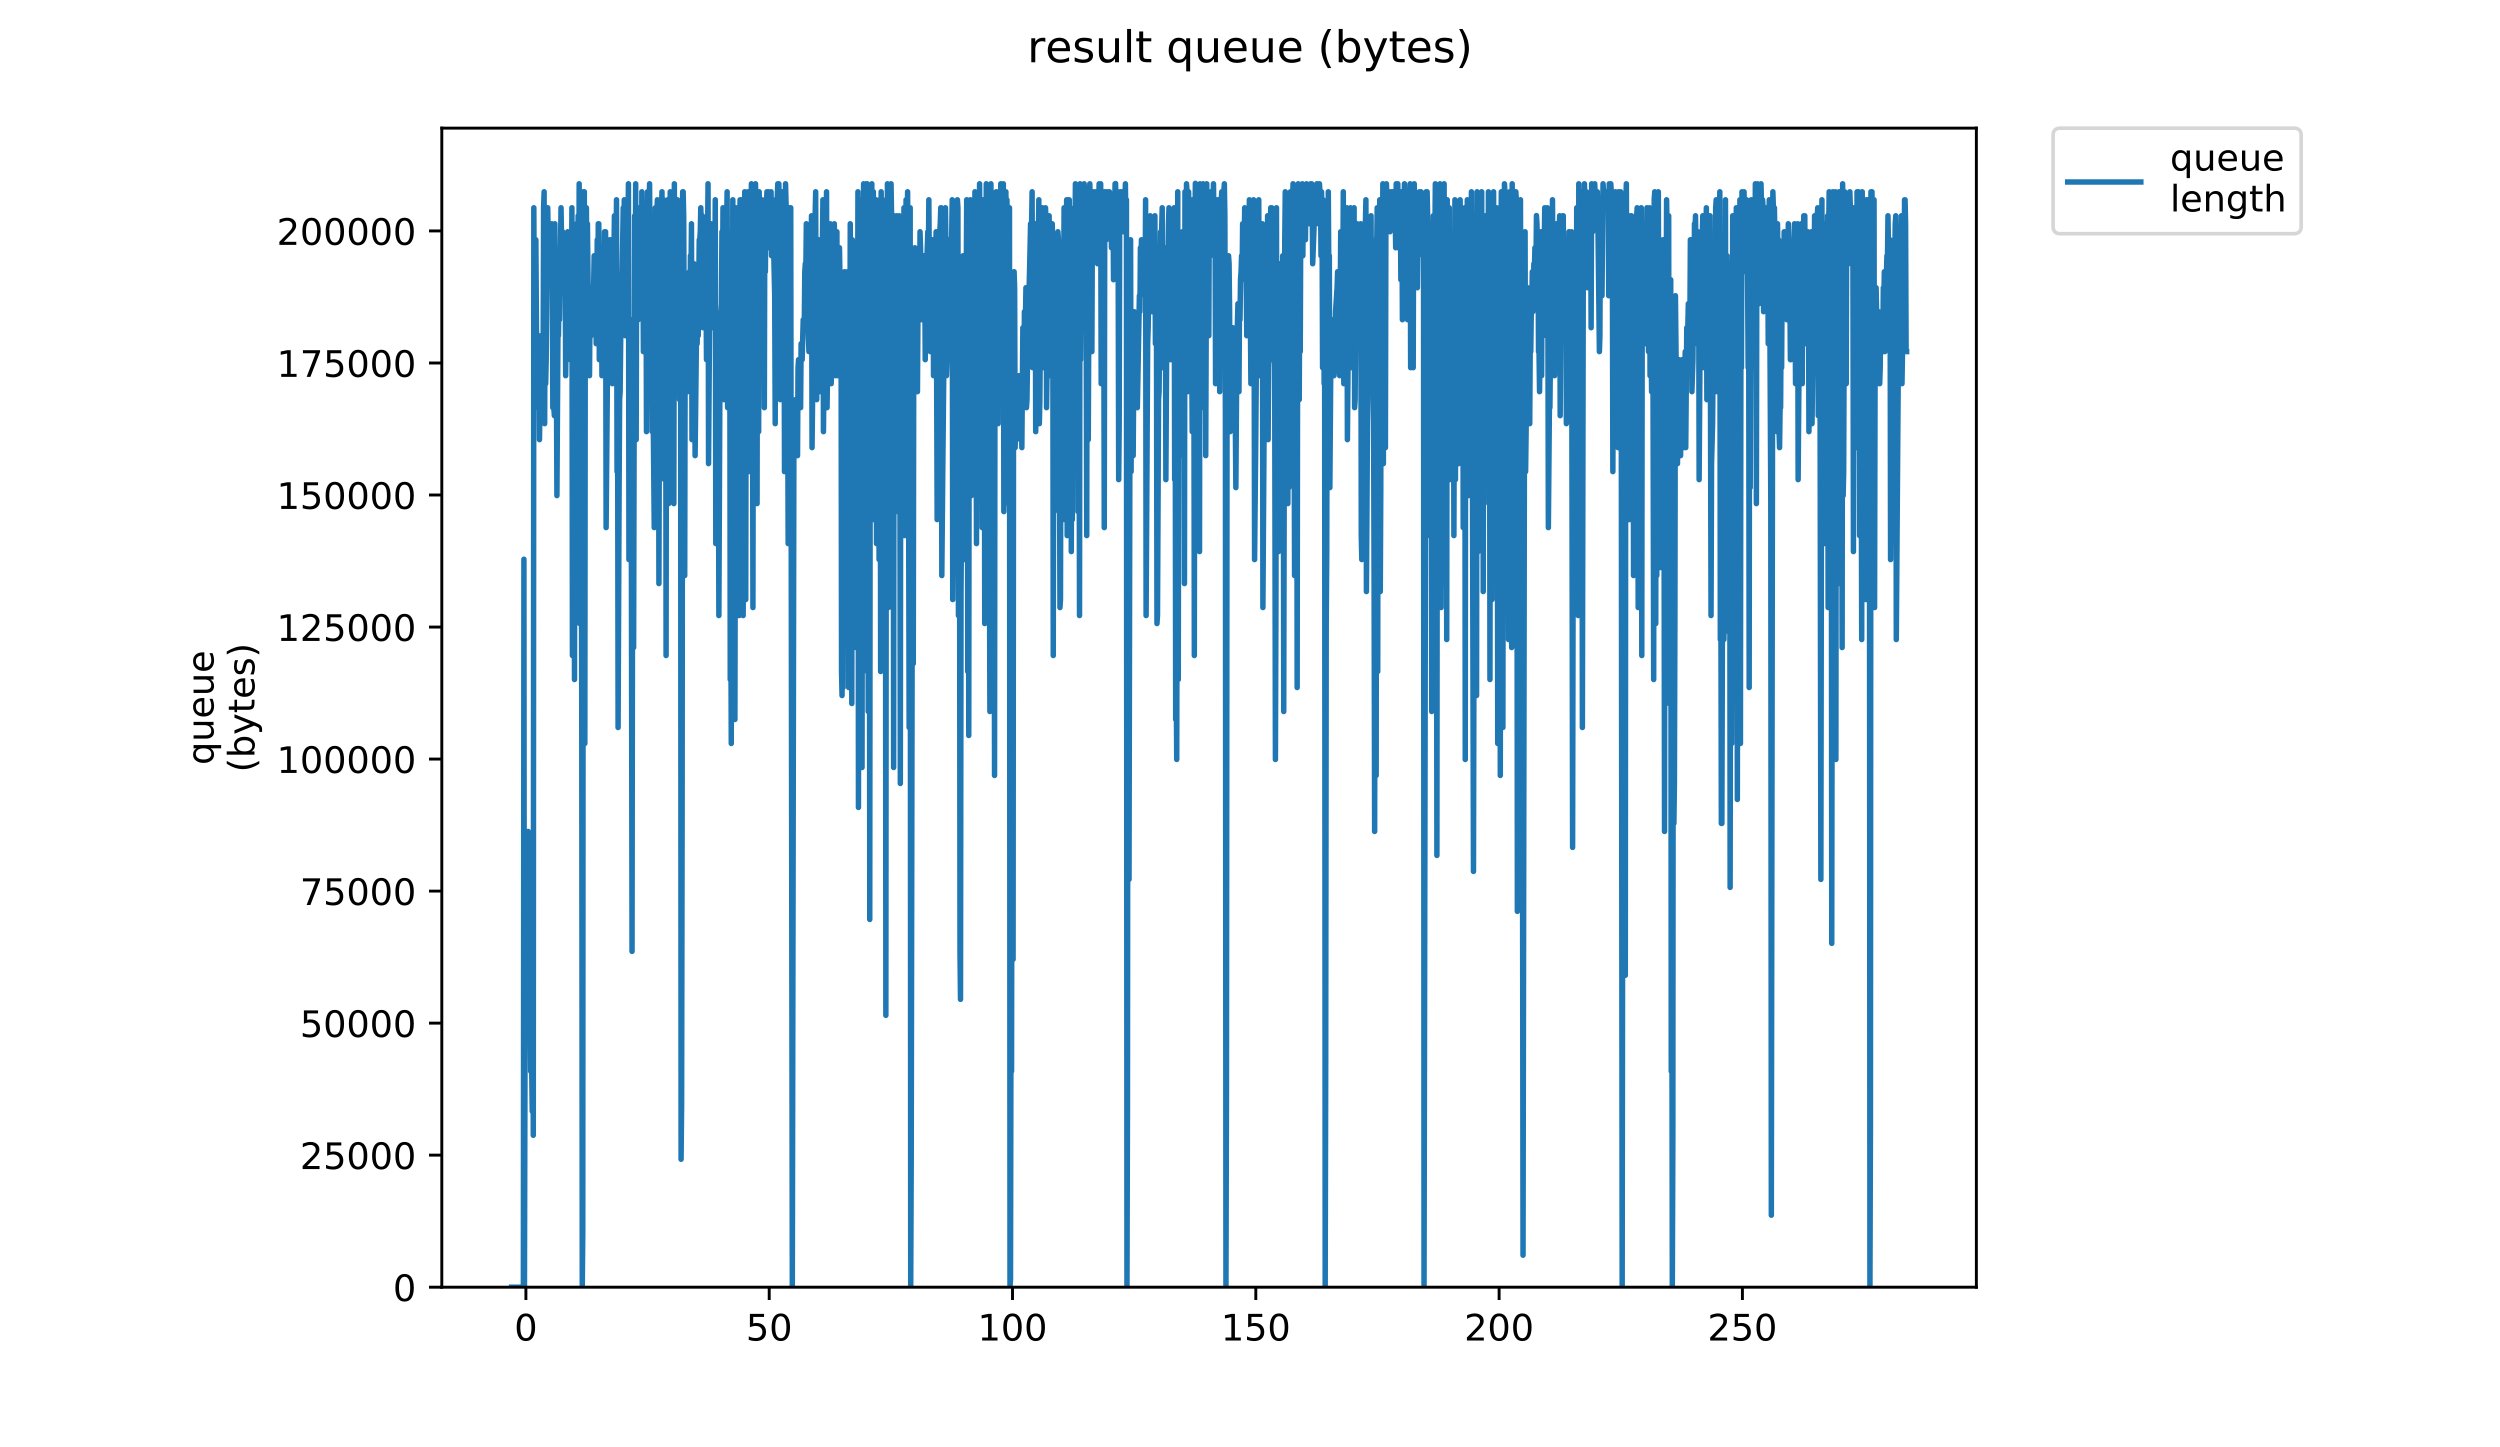 <?xml version="1.0" encoding="utf-8" standalone="no"?>
<!DOCTYPE svg PUBLIC "-//W3C//DTD SVG 1.1//EN"
  "http://www.w3.org/Graphics/SVG/1.1/DTD/svg11.dtd">
<!-- Created with matplotlib (https://matplotlib.org/) -->
<svg height="396pt" version="1.1" viewBox="0 0 684 396" width="684pt" xmlns="http://www.w3.org/2000/svg" xmlns:xlink="http://www.w3.org/1999/xlink">
 <defs>
  <style type="text/css">
*{stroke-linecap:butt;stroke-linejoin:round;}
  </style>
 </defs>
 <g id="figure_1">
  <g id="patch_1">
   <path d="M 0 396 
L 684 396 
L 684 0 
L 0 0 
z
" style="fill:#ffffff;"/>
  </g>
  <g id="axes_1">
   <g id="patch_2">
    <path d="M 120.879 352.174 
L 540.734 352.174 
L 540.734 35.062 
L 120.879 35.062 
z
" style="fill:#ffffff;"/>
   </g>
   <g id="matplotlib.axis_1">
    <g id="xtick_1">
     <g id="line2d_1">
      <defs>
       <path d="M 0 0 
L 0 3.5 
" id="m129d07462b" style="stroke:#000000;stroke-width:0.8;"/>
      </defs>
      <g>
       <use style="stroke:#000000;stroke-width:0.8;" x="143.888" xlink:href="#m129d07462b" y="352.174"/>
      </g>
     </g>
     <g id="text_1">
      <!-- 0 -->
      <defs>
       <path d="M 31.781 66.406 
Q 24.172 66.406 20.328 58.906 
Q 16.5 51.422 16.5 36.375 
Q 16.5 21.391 20.328 13.891 
Q 24.172 6.391 31.781 6.391 
Q 39.453 6.391 43.281 13.891 
Q 47.125 21.391 47.125 36.375 
Q 47.125 51.422 43.281 58.906 
Q 39.453 66.406 31.781 66.406 
z
M 31.781 74.219 
Q 44.047 74.219 50.516 64.516 
Q 56.984 54.828 56.984 36.375 
Q 56.984 17.969 50.516 8.266 
Q 44.047 -1.422 31.781 -1.422 
Q 19.531 -1.422 13.062 8.266 
Q 6.594 17.969 6.594 36.375 
Q 6.594 54.828 13.062 64.516 
Q 19.531 74.219 31.781 74.219 
z
" id="DejaVuSans-48"/>
      </defs>
      <g transform="translate(140.706 366.773)scale(0.1 -0.1)">
       <use xlink:href="#DejaVuSans-48"/>
      </g>
     </g>
    </g>
    <g id="xtick_2">
     <g id="line2d_2">
      <g>
       <use style="stroke:#000000;stroke-width:0.8;" x="210.455" xlink:href="#m129d07462b" y="352.174"/>
      </g>
     </g>
     <g id="text_2">
      <!-- 50 -->
      <defs>
       <path d="M 10.797 72.906 
L 49.516 72.906 
L 49.516 64.594 
L 19.828 64.594 
L 19.828 46.734 
Q 21.969 47.469 24.109 47.828 
Q 26.266 48.188 28.422 48.188 
Q 40.625 48.188 47.75 41.5 
Q 54.891 34.812 54.891 23.391 
Q 54.891 11.625 47.562 5.094 
Q 40.234 -1.422 26.906 -1.422 
Q 22.312 -1.422 17.547 -0.641 
Q 12.797 0.141 7.719 1.703 
L 7.719 11.625 
Q 12.109 9.234 16.797 8.062 
Q 21.484 6.891 26.703 6.891 
Q 35.156 6.891 40.078 11.328 
Q 45.016 15.766 45.016 23.391 
Q 45.016 31 40.078 35.438 
Q 35.156 39.891 26.703 39.891 
Q 22.75 39.891 18.812 39.016 
Q 14.891 38.141 10.797 36.281 
z
" id="DejaVuSans-53"/>
      </defs>
      <g transform="translate(204.092 366.773)scale(0.1 -0.1)">
       <use xlink:href="#DejaVuSans-53"/>
       <use x="63.623" xlink:href="#DejaVuSans-48"/>
      </g>
     </g>
    </g>
    <g id="xtick_3">
     <g id="line2d_3">
      <g>
       <use style="stroke:#000000;stroke-width:0.8;" x="277.022" xlink:href="#m129d07462b" y="352.174"/>
      </g>
     </g>
     <g id="text_3">
      <!-- 100 -->
      <defs>
       <path d="M 12.406 8.297 
L 28.516 8.297 
L 28.516 63.922 
L 10.984 60.406 
L 10.984 69.391 
L 28.422 72.906 
L 38.281 72.906 
L 38.281 8.297 
L 54.391 8.297 
L 54.391 0 
L 12.406 0 
z
" id="DejaVuSans-49"/>
      </defs>
      <g transform="translate(267.478 366.773)scale(0.1 -0.1)">
       <use xlink:href="#DejaVuSans-49"/>
       <use x="63.623" xlink:href="#DejaVuSans-48"/>
       <use x="127.246" xlink:href="#DejaVuSans-48"/>
      </g>
     </g>
    </g>
    <g id="xtick_4">
     <g id="line2d_4">
      <g>
       <use style="stroke:#000000;stroke-width:0.8;" x="343.589" xlink:href="#m129d07462b" y="352.174"/>
      </g>
     </g>
     <g id="text_4">
      <!-- 150 -->
      <g transform="translate(334.045 366.773)scale(0.1 -0.1)">
       <use xlink:href="#DejaVuSans-49"/>
       <use x="63.623" xlink:href="#DejaVuSans-53"/>
       <use x="127.246" xlink:href="#DejaVuSans-48"/>
      </g>
     </g>
    </g>
    <g id="xtick_5">
     <g id="line2d_5">
      <g>
       <use style="stroke:#000000;stroke-width:0.8;" x="410.156" xlink:href="#m129d07462b" y="352.174"/>
      </g>
     </g>
     <g id="text_5">
      <!-- 200 -->
      <defs>
       <path d="M 19.188 8.297 
L 53.609 8.297 
L 53.609 0 
L 7.328 0 
L 7.328 8.297 
Q 12.938 14.109 22.625 23.891 
Q 32.328 33.688 34.812 36.531 
Q 39.547 41.844 41.422 45.531 
Q 43.312 49.219 43.312 52.781 
Q 43.312 58.594 39.234 62.25 
Q 35.156 65.922 28.609 65.922 
Q 23.969 65.922 18.812 64.312 
Q 13.672 62.703 7.812 59.422 
L 7.812 69.391 
Q 13.766 71.781 18.938 73 
Q 24.125 74.219 28.422 74.219 
Q 39.75 74.219 46.484 68.547 
Q 53.219 62.891 53.219 53.422 
Q 53.219 48.922 51.531 44.891 
Q 49.859 40.875 45.406 35.406 
Q 44.188 33.984 37.641 27.219 
Q 31.109 20.453 19.188 8.297 
z
" id="DejaVuSans-50"/>
      </defs>
      <g transform="translate(400.612 366.773)scale(0.1 -0.1)">
       <use xlink:href="#DejaVuSans-50"/>
       <use x="63.623" xlink:href="#DejaVuSans-48"/>
       <use x="127.246" xlink:href="#DejaVuSans-48"/>
      </g>
     </g>
    </g>
    <g id="xtick_6">
     <g id="line2d_6">
      <g>
       <use style="stroke:#000000;stroke-width:0.8;" x="476.723" xlink:href="#m129d07462b" y="352.174"/>
      </g>
     </g>
     <g id="text_6">
      <!-- 250 -->
      <g transform="translate(467.179 366.773)scale(0.1 -0.1)">
       <use xlink:href="#DejaVuSans-50"/>
       <use x="63.623" xlink:href="#DejaVuSans-53"/>
       <use x="127.246" xlink:href="#DejaVuSans-48"/>
      </g>
     </g>
    </g>
   </g>
   <g id="matplotlib.axis_2">
    <g id="ytick_1">
     <g id="line2d_7">
      <defs>
       <path d="M 0 0 
L -3.5 0 
" id="m91a094d312" style="stroke:#000000;stroke-width:0.8;"/>
      </defs>
      <g>
       <use style="stroke:#000000;stroke-width:0.8;" x="120.879" xlink:href="#m91a094d312" y="352.174"/>
      </g>
     </g>
     <g id="text_7">
      <!-- 0 -->
      <g transform="translate(107.516 355.973)scale(0.1 -0.1)">
       <use xlink:href="#DejaVuSans-48"/>
      </g>
     </g>
    </g>
    <g id="ytick_2">
     <g id="line2d_8">
      <g>
       <use style="stroke:#000000;stroke-width:0.8;" x="120.879" xlink:href="#m91a094d312" y="316.051"/>
      </g>
     </g>
     <g id="text_8">
      <!-- 25000 -->
      <g transform="translate(82.066 319.85)scale(0.1 -0.1)">
       <use xlink:href="#DejaVuSans-50"/>
       <use x="63.623" xlink:href="#DejaVuSans-53"/>
       <use x="127.246" xlink:href="#DejaVuSans-48"/>
       <use x="190.869" xlink:href="#DejaVuSans-48"/>
       <use x="254.492" xlink:href="#DejaVuSans-48"/>
      </g>
     </g>
    </g>
    <g id="ytick_3">
     <g id="line2d_9">
      <g>
       <use style="stroke:#000000;stroke-width:0.8;" x="120.879" xlink:href="#m91a094d312" y="279.928"/>
      </g>
     </g>
     <g id="text_9">
      <!-- 50000 -->
      <g transform="translate(82.066 283.727)scale(0.1 -0.1)">
       <use xlink:href="#DejaVuSans-53"/>
       <use x="63.623" xlink:href="#DejaVuSans-48"/>
       <use x="127.246" xlink:href="#DejaVuSans-48"/>
       <use x="190.869" xlink:href="#DejaVuSans-48"/>
       <use x="254.492" xlink:href="#DejaVuSans-48"/>
      </g>
     </g>
    </g>
    <g id="ytick_4">
     <g id="line2d_10">
      <g>
       <use style="stroke:#000000;stroke-width:0.8;" x="120.879" xlink:href="#m91a094d312" y="243.805"/>
      </g>
     </g>
     <g id="text_10">
      <!-- 75000 -->
      <defs>
       <path d="M 8.203 72.906 
L 55.078 72.906 
L 55.078 68.703 
L 28.609 0 
L 18.312 0 
L 43.219 64.594 
L 8.203 64.594 
z
" id="DejaVuSans-55"/>
      </defs>
      <g transform="translate(82.066 247.604)scale(0.1 -0.1)">
       <use xlink:href="#DejaVuSans-55"/>
       <use x="63.623" xlink:href="#DejaVuSans-53"/>
       <use x="127.246" xlink:href="#DejaVuSans-48"/>
       <use x="190.869" xlink:href="#DejaVuSans-48"/>
       <use x="254.492" xlink:href="#DejaVuSans-48"/>
      </g>
     </g>
    </g>
    <g id="ytick_5">
     <g id="line2d_11">
      <g>
       <use style="stroke:#000000;stroke-width:0.8;" x="120.879" xlink:href="#m91a094d312" y="207.682"/>
      </g>
     </g>
     <g id="text_11">
      <!-- 100000 -->
      <g transform="translate(75.704 211.482)scale(0.1 -0.1)">
       <use xlink:href="#DejaVuSans-49"/>
       <use x="63.623" xlink:href="#DejaVuSans-48"/>
       <use x="127.246" xlink:href="#DejaVuSans-48"/>
       <use x="190.869" xlink:href="#DejaVuSans-48"/>
       <use x="254.492" xlink:href="#DejaVuSans-48"/>
       <use x="318.115" xlink:href="#DejaVuSans-48"/>
      </g>
     </g>
    </g>
    <g id="ytick_6">
     <g id="line2d_12">
      <g>
       <use style="stroke:#000000;stroke-width:0.8;" x="120.879" xlink:href="#m91a094d312" y="171.559"/>
      </g>
     </g>
     <g id="text_12">
      <!-- 125000 -->
      <g transform="translate(75.704 175.359)scale(0.1 -0.1)">
       <use xlink:href="#DejaVuSans-49"/>
       <use x="63.623" xlink:href="#DejaVuSans-50"/>
       <use x="127.246" xlink:href="#DejaVuSans-53"/>
       <use x="190.869" xlink:href="#DejaVuSans-48"/>
       <use x="254.492" xlink:href="#DejaVuSans-48"/>
       <use x="318.115" xlink:href="#DejaVuSans-48"/>
      </g>
     </g>
    </g>
    <g id="ytick_7">
     <g id="line2d_13">
      <g>
       <use style="stroke:#000000;stroke-width:0.8;" x="120.879" xlink:href="#m91a094d312" y="135.436"/>
      </g>
     </g>
     <g id="text_13">
      <!-- 150000 -->
      <g transform="translate(75.704 139.236)scale(0.1 -0.1)">
       <use xlink:href="#DejaVuSans-49"/>
       <use x="63.623" xlink:href="#DejaVuSans-53"/>
       <use x="127.246" xlink:href="#DejaVuSans-48"/>
       <use x="190.869" xlink:href="#DejaVuSans-48"/>
       <use x="254.492" xlink:href="#DejaVuSans-48"/>
       <use x="318.115" xlink:href="#DejaVuSans-48"/>
      </g>
     </g>
    </g>
    <g id="ytick_8">
     <g id="line2d_14">
      <g>
       <use style="stroke:#000000;stroke-width:0.8;" x="120.879" xlink:href="#m91a094d312" y="99.313"/>
      </g>
     </g>
     <g id="text_14">
      <!-- 175000 -->
      <g transform="translate(75.704 103.113)scale(0.1 -0.1)">
       <use xlink:href="#DejaVuSans-49"/>
       <use x="63.623" xlink:href="#DejaVuSans-55"/>
       <use x="127.246" xlink:href="#DejaVuSans-53"/>
       <use x="190.869" xlink:href="#DejaVuSans-48"/>
       <use x="254.492" xlink:href="#DejaVuSans-48"/>
       <use x="318.115" xlink:href="#DejaVuSans-48"/>
      </g>
     </g>
    </g>
    <g id="ytick_9">
     <g id="line2d_15">
      <g>
       <use style="stroke:#000000;stroke-width:0.8;" x="120.879" xlink:href="#m91a094d312" y="63.19"/>
      </g>
     </g>
     <g id="text_15">
      <!-- 200000 -->
      <g transform="translate(75.704 66.99)scale(0.1 -0.1)">
       <use xlink:href="#DejaVuSans-50"/>
       <use x="63.623" xlink:href="#DejaVuSans-48"/>
       <use x="127.246" xlink:href="#DejaVuSans-48"/>
       <use x="190.869" xlink:href="#DejaVuSans-48"/>
       <use x="254.492" xlink:href="#DejaVuSans-48"/>
       <use x="318.115" xlink:href="#DejaVuSans-48"/>
      </g>
     </g>
    </g>
    <g id="text_16">
     <!-- queue -->
     <defs>
      <path d="M 14.797 27.297 
Q 14.797 17.391 18.875 11.75 
Q 22.953 6.109 30.078 6.109 
Q 37.203 6.109 41.297 11.75 
Q 45.406 17.391 45.406 27.297 
Q 45.406 37.203 41.297 42.844 
Q 37.203 48.484 30.078 48.484 
Q 22.953 48.484 18.875 42.844 
Q 14.797 37.203 14.797 27.297 
z
M 45.406 8.203 
Q 42.578 3.328 38.25 0.953 
Q 33.938 -1.422 27.875 -1.422 
Q 17.969 -1.422 11.734 6.484 
Q 5.516 14.406 5.516 27.297 
Q 5.516 40.188 11.734 48.094 
Q 17.969 56 27.875 56 
Q 33.938 56 38.25 53.625 
Q 42.578 51.266 45.406 46.391 
L 45.406 54.688 
L 54.391 54.688 
L 54.391 -20.797 
L 45.406 -20.797 
z
" id="DejaVuSans-113"/>
      <path d="M 8.5 21.578 
L 8.5 54.688 
L 17.484 54.688 
L 17.484 21.922 
Q 17.484 14.156 20.5 10.266 
Q 23.531 6.391 29.594 6.391 
Q 36.859 6.391 41.078 11.031 
Q 45.312 15.672 45.312 23.688 
L 45.312 54.688 
L 54.297 54.688 
L 54.297 0 
L 45.312 0 
L 45.312 8.406 
Q 42.047 3.422 37.719 1 
Q 33.406 -1.422 27.688 -1.422 
Q 18.266 -1.422 13.375 4.438 
Q 8.5 10.297 8.5 21.578 
z
M 31.109 56 
z
" id="DejaVuSans-117"/>
      <path d="M 56.203 29.594 
L 56.203 25.203 
L 14.891 25.203 
Q 15.484 15.922 20.484 11.062 
Q 25.484 6.203 34.422 6.203 
Q 39.594 6.203 44.453 7.469 
Q 49.312 8.734 54.109 11.281 
L 54.109 2.781 
Q 49.266 0.734 44.188 -0.344 
Q 39.109 -1.422 33.891 -1.422 
Q 20.797 -1.422 13.156 6.188 
Q 5.516 13.812 5.516 26.812 
Q 5.516 40.234 12.766 48.109 
Q 20.016 56 32.328 56 
Q 43.359 56 49.781 48.891 
Q 56.203 41.797 56.203 29.594 
z
M 47.219 32.234 
Q 47.125 39.594 43.094 43.984 
Q 39.062 48.391 32.422 48.391 
Q 24.906 48.391 20.391 44.141 
Q 15.875 39.891 15.188 32.172 
z
" id="DejaVuSans-101"/>
     </defs>
     <g transform="translate(58.426 209.283)rotate(-90)scale(0.1 -0.1)">
      <use xlink:href="#DejaVuSans-113"/>
      <use x="63.477" xlink:href="#DejaVuSans-117"/>
      <use x="126.855" xlink:href="#DejaVuSans-101"/>
      <use x="188.379" xlink:href="#DejaVuSans-117"/>
      <use x="251.758" xlink:href="#DejaVuSans-101"/>
     </g>
     <!-- (bytes) -->
     <defs>
      <path d="M 31 75.875 
Q 24.469 64.656 21.281 53.656 
Q 18.109 42.672 18.109 31.391 
Q 18.109 20.125 21.312 9.062 
Q 24.516 -2 31 -13.188 
L 23.188 -13.188 
Q 15.875 -1.703 12.234 9.375 
Q 8.594 20.453 8.594 31.391 
Q 8.594 42.281 12.203 53.312 
Q 15.828 64.359 23.188 75.875 
z
" id="DejaVuSans-40"/>
      <path d="M 48.688 27.297 
Q 48.688 37.203 44.609 42.844 
Q 40.531 48.484 33.406 48.484 
Q 26.266 48.484 22.188 42.844 
Q 18.109 37.203 18.109 27.297 
Q 18.109 17.391 22.188 11.75 
Q 26.266 6.109 33.406 6.109 
Q 40.531 6.109 44.609 11.75 
Q 48.688 17.391 48.688 27.297 
z
M 18.109 46.391 
Q 20.953 51.266 25.266 53.625 
Q 29.594 56 35.594 56 
Q 45.562 56 51.781 48.094 
Q 58.016 40.188 58.016 27.297 
Q 58.016 14.406 51.781 6.484 
Q 45.562 -1.422 35.594 -1.422 
Q 29.594 -1.422 25.266 0.953 
Q 20.953 3.328 18.109 8.203 
L 18.109 0 
L 9.078 0 
L 9.078 75.984 
L 18.109 75.984 
z
" id="DejaVuSans-98"/>
      <path d="M 32.172 -5.078 
Q 28.375 -14.844 24.75 -17.812 
Q 21.141 -20.797 15.094 -20.797 
L 7.906 -20.797 
L 7.906 -13.281 
L 13.188 -13.281 
Q 16.891 -13.281 18.938 -11.516 
Q 21 -9.766 23.484 -3.219 
L 25.094 0.875 
L 2.984 54.688 
L 12.5 54.688 
L 29.594 11.922 
L 46.688 54.688 
L 56.203 54.688 
z
" id="DejaVuSans-121"/>
      <path d="M 18.312 70.219 
L 18.312 54.688 
L 36.812 54.688 
L 36.812 47.703 
L 18.312 47.703 
L 18.312 18.016 
Q 18.312 11.328 20.141 9.422 
Q 21.969 7.516 27.594 7.516 
L 36.812 7.516 
L 36.812 0 
L 27.594 0 
Q 17.188 0 13.234 3.875 
Q 9.281 7.766 9.281 18.016 
L 9.281 47.703 
L 2.688 47.703 
L 2.688 54.688 
L 9.281 54.688 
L 9.281 70.219 
z
" id="DejaVuSans-116"/>
      <path d="M 44.281 53.078 
L 44.281 44.578 
Q 40.484 46.531 36.375 47.5 
Q 32.281 48.484 27.875 48.484 
Q 21.188 48.484 17.844 46.438 
Q 14.5 44.391 14.5 40.281 
Q 14.5 37.156 16.891 35.375 
Q 19.281 33.594 26.516 31.984 
L 29.594 31.297 
Q 39.156 29.25 43.188 25.516 
Q 47.219 21.781 47.219 15.094 
Q 47.219 7.469 41.188 3.016 
Q 35.156 -1.422 24.609 -1.422 
Q 20.219 -1.422 15.453 -0.562 
Q 10.688 0.297 5.422 2 
L 5.422 11.281 
Q 10.406 8.688 15.234 7.391 
Q 20.062 6.109 24.812 6.109 
Q 31.156 6.109 34.562 8.281 
Q 37.984 10.453 37.984 14.406 
Q 37.984 18.062 35.516 20.016 
Q 33.062 21.969 24.703 23.781 
L 21.578 24.516 
Q 13.234 26.266 9.516 29.906 
Q 5.812 33.547 5.812 39.891 
Q 5.812 47.609 11.281 51.797 
Q 16.75 56 26.812 56 
Q 31.781 56 36.172 55.266 
Q 40.578 54.547 44.281 53.078 
z
" id="DejaVuSans-115"/>
      <path d="M 8.016 75.875 
L 15.828 75.875 
Q 23.141 64.359 26.781 53.312 
Q 30.422 42.281 30.422 31.391 
Q 30.422 20.453 26.781 9.375 
Q 23.141 -1.703 15.828 -13.188 
L 8.016 -13.188 
Q 14.5 -2 17.703 9.062 
Q 20.906 20.125 20.906 31.391 
Q 20.906 42.672 17.703 53.656 
Q 14.5 64.656 8.016 75.875 
z
" id="DejaVuSans-41"/>
     </defs>
     <g transform="translate(69.624 211.295)rotate(-90)scale(0.1 -0.1)">
      <use xlink:href="#DejaVuSans-40"/>
      <use x="39.014" xlink:href="#DejaVuSans-98"/>
      <use x="102.49" xlink:href="#DejaVuSans-121"/>
      <use x="161.67" xlink:href="#DejaVuSans-116"/>
      <use x="200.879" xlink:href="#DejaVuSans-101"/>
      <use x="262.402" xlink:href="#DejaVuSans-115"/>
      <use x="314.502" xlink:href="#DejaVuSans-41"/>
     </g>
    </g>
   </g>
   <g id="line2d_16">
    <path clip-path="url(#pbaaaf0a25e)" d="M 139.963 352.174 
L 143.195 352.174 
L 143.343 153.007 
L 143.49 352.174 
L 143.782 229.668 
L 144.068 247.169 
L 144.208 249.357 
L 144.351 249.357 
L 144.496 227.481 
L 144.776 258.107 
L 144.917 260.295 
L 145.058 271.233 
L 145.198 293.109 
L 145.339 290.921 
L 145.48 293.109 
L 145.622 304.047 
L 145.765 264.67 
L 145.908 310.61 
L 146.051 56.847 
L 146.331 111.537 
L 146.472 96.204 
L 146.612 65.598 
L 146.896 107.162 
L 147.038 104.975 
L 147.32 91.849 
L 147.46 91.849 
L 147.601 120.288 
L 147.742 111.537 
L 147.884 111.537 
L 148.025 109.35 
L 148.165 113.725 
L 148.446 102.787 
L 148.587 102.787 
L 148.728 56.752 
L 148.87 52.472 
L 149.015 115.913 
L 149.155 78.723 
L 149.295 104.975 
L 149.435 98.412 
L 149.853 56.847 
L 150.133 72.16 
L 150.273 61.222 
L 150.413 72.16 
L 150.553 63.41 
L 150.692 63.41 
L 150.832 65.598 
L 150.972 61.222 
L 151.111 69.973 
L 151.251 111.537 
L 151.391 78.628 
L 151.531 111.537 
L 151.672 113.725 
L 151.812 61.222 
L 151.952 91.849 
L 152.092 87.474 
L 152.232 102.787 
L 152.372 135.601 
L 152.651 91.849 
L 152.791 91.849 
L 152.936 80.911 
L 153.079 87.474 
L 153.499 56.847 
L 153.64 65.598 
L 153.78 65.598 
L 153.92 63.41 
L 154.201 78.723 
L 154.342 65.598 
L 154.483 69.973 
L 154.624 65.598 
L 154.764 102.787 
L 155.047 78.723 
L 155.187 78.723 
L 155.33 63.41 
L 155.471 69.973 
L 155.615 91.849 
L 155.757 94.037 
L 155.9 67.785 
L 156.047 98.412 
L 156.189 85.286 
L 156.333 85.286 
L 156.475 56.847 
L 156.615 179.353 
L 156.755 159.665 
L 156.899 120.288 
L 157.039 120.288 
L 157.181 185.916 
L 157.322 78.723 
L 157.463 113.725 
L 157.603 69.973 
L 157.747 61.222 
L 157.89 166.228 
L 158.031 148.727 
L 158.175 59.035 
L 158.318 100.599 
L 158.46 50.284 
L 158.6 170.603 
L 158.744 63.41 
L 158.884 59.035 
L 159.168 196.854 
L 159.308 352.174 
L 159.448 336.861 
L 159.589 52.472 
L 159.73 59.035 
L 159.871 52.472 
L 160.011 203.417 
L 160.152 65.598 
L 160.293 91.849 
L 160.433 56.847 
L 160.574 74.348 
L 160.715 61.222 
L 161.148 100.599 
L 161.287 102.787 
L 161.428 85.286 
L 161.568 91.849 
L 161.709 91.849 
L 161.849 78.723 
L 162.416 78.723 
L 162.558 69.973 
L 162.699 69.973 
L 162.842 83.099 
L 162.983 83.099 
L 163.124 94.037 
L 163.404 65.598 
L 163.549 80.911 
L 163.689 61.222 
L 163.831 61.222 
L 163.972 98.412 
L 164.114 96.204 
L 164.398 74.348 
L 164.545 67.785 
L 164.688 102.787 
L 164.829 78.723 
L 165.117 89.661 
L 165.401 63.41 
L 165.542 69.973 
L 165.685 63.41 
L 165.833 144.352 
L 166.401 78.723 
L 166.689 67.785 
L 166.831 65.598 
L 166.972 65.598 
L 167.116 69.973 
L 167.257 67.785 
L 167.398 102.787 
L 167.54 104.975 
L 167.823 72.16 
L 167.963 69.973 
L 168.105 59.035 
L 168.245 87.474 
L 168.386 83.099 
L 168.532 74.348 
L 168.677 54.66 
L 168.822 129.038 
L 168.964 100.599 
L 169.108 199.042 
L 169.388 133.413 
L 169.528 109.35 
L 169.668 107.162 
L 169.951 80.911 
L 170.092 78.723 
L 170.233 74.348 
L 170.516 56.847 
L 170.658 65.598 
L 170.803 54.66 
L 170.944 65.598 
L 171.086 91.849 
L 171.369 74.348 
L 171.51 65.598 
L 171.656 67.785 
L 171.797 63.41 
L 171.938 50.284 
L 172.078 153.102 
L 172.361 102.787 
L 172.504 102.787 
L 172.645 87.474 
L 172.927 260.295 
L 173.068 148.727 
L 173.212 122.475 
L 173.356 177.166 
L 173.636 59.035 
L 173.778 91.849 
L 173.918 50.284 
L 174.059 120.288 
L 174.203 65.598 
L 174.343 74.348 
L 174.484 59.035 
L 174.624 87.474 
L 174.764 80.911 
L 174.905 56.847 
L 175.046 72.16 
L 175.186 63.41 
L 175.466 83.099 
L 175.608 52.472 
L 175.749 65.598 
L 175.889 67.785 
L 176.031 96.204 
L 176.173 74.348 
L 176.314 96.204 
L 176.454 69.973 
L 176.594 74.348 
L 176.734 65.598 
L 176.875 118.1 
L 177.157 52.472 
L 177.438 59.035 
L 177.582 59.035 
L 177.723 50.284 
L 178.006 94.037 
L 178.29 67.785 
L 178.433 118.1 
L 178.576 98.412 
L 179 144.352 
L 179.285 56.847 
L 179.428 59.035 
L 179.57 111.537 
L 179.713 59.035 
L 179.854 54.66 
L 179.996 87.474 
L 180.136 59.035 
L 180.277 159.665 
L 180.557 56.847 
L 180.697 56.847 
L 180.837 63.41 
L 181.118 52.472 
L 181.258 104.975 
L 181.398 54.66 
L 181.538 54.66 
L 181.678 56.847 
L 181.819 131.226 
L 182.102 56.847 
L 182.242 179.353 
L 182.385 59.035 
L 182.526 126.851 
L 182.666 54.66 
L 182.949 137.789 
L 183.09 87.474 
L 183.232 94.037 
L 183.372 52.472 
L 183.513 54.66 
L 183.655 124.663 
L 183.797 115.913 
L 183.937 52.472 
L 184.077 56.847 
L 184.361 137.789 
L 184.505 50.284 
L 184.647 107.162 
L 184.789 104.975 
L 184.93 59.035 
L 185.215 54.66 
L 185.356 54.66 
L 185.638 80.911 
L 185.779 59.035 
L 185.92 109.35 
L 186.203 56.847 
L 186.345 317.172 
L 186.491 301.868 
L 186.632 220.918 
L 186.773 52.472 
L 186.913 52.472 
L 187.055 59.035 
L 187.197 89.661 
L 187.337 157.477 
L 187.478 80.911 
L 187.622 85.286 
L 187.906 107.162 
L 188.189 107.162 
L 188.329 91.849 
L 188.472 89.661 
L 188.612 74.348 
L 188.754 102.787 
L 188.895 69.973 
L 189.042 76.536 
L 189.185 61.222 
L 189.326 120.288 
L 189.609 83.099 
L 189.752 83.099 
L 189.894 72.16 
L 190.18 124.663 
L 190.603 87.474 
L 190.743 94.037 
L 190.886 76.536 
L 191.028 91.849 
L 191.311 65.598 
L 191.451 65.598 
L 191.594 63.41 
L 191.736 56.847 
L 192.021 65.598 
L 192.164 59.035 
L 192.307 89.661 
L 192.589 76.536 
L 192.731 78.723 
L 192.872 69.973 
L 193.013 78.723 
L 193.155 76.536 
L 193.295 98.412 
L 193.717 50.284 
L 193.858 126.851 
L 194.138 87.474 
L 194.279 85.286 
L 194.423 76.536 
L 194.564 61.222 
L 194.71 63.41 
L 194.994 89.661 
L 195.415 61.222 
L 195.555 78.723 
L 195.697 54.66 
L 195.838 148.727 
L 195.978 102.787 
L 196.118 115.913 
L 196.402 91.849 
L 196.542 111.537 
L 196.682 168.415 
L 196.963 104.975 
L 197.104 98.412 
L 197.244 85.286 
L 197.384 83.099 
L 197.524 63.41 
L 197.669 80.911 
L 197.813 56.847 
L 197.953 59.035 
L 198.094 109.35 
L 198.516 78.723 
L 198.798 61.222 
L 198.938 52.472 
L 199.079 111.537 
L 199.223 85.286 
L 199.364 83.099 
L 199.509 65.598 
L 199.649 63.41 
L 199.792 185.916 
L 199.935 161.852 
L 200.075 203.417 
L 200.216 109.35 
L 200.359 109.35 
L 200.499 54.66 
L 200.64 177.166 
L 200.922 69.973 
L 201.068 196.854 
L 201.354 56.847 
L 201.494 113.725 
L 201.778 59.035 
L 201.919 137.789 
L 202.06 74.348 
L 202.204 168.415 
L 202.344 63.41 
L 202.485 54.66 
L 202.626 153.102 
L 202.909 54.66 
L 203.049 104.975 
L 203.189 91.849 
L 203.329 168.415 
L 203.611 94.037 
L 203.752 52.472 
L 204.033 164.04 
L 204.174 72.16 
L 204.316 56.847 
L 204.456 65.598 
L 204.595 52.472 
L 204.735 65.598 
L 204.877 129.038 
L 205.016 54.66 
L 205.157 56.847 
L 205.298 113.725 
L 205.439 61.222 
L 205.581 50.284 
L 205.862 89.661 
L 206.003 166.228 
L 206.143 67.785 
L 206.284 56.847 
L 206.423 74.348 
L 206.565 131.226 
L 206.706 50.284 
L 206.991 69.973 
L 207.133 137.789 
L 207.276 56.847 
L 207.563 118.1 
L 207.706 52.472 
L 207.846 56.847 
L 207.986 54.66 
L 208.127 56.847 
L 208.267 54.66 
L 208.408 54.66 
L 208.69 59.035 
L 208.833 65.598 
L 208.976 65.598 
L 209.121 111.537 
L 209.265 54.66 
L 209.406 74.348 
L 209.546 59.035 
L 209.687 56.847 
L 209.83 52.472 
L 210.254 52.472 
L 210.396 67.785 
L 210.536 54.66 
L 210.679 54.66 
L 210.819 61.222 
L 210.961 52.472 
L 211.102 69.973 
L 211.242 67.785 
L 211.384 54.66 
L 211.955 80.911 
L 212.096 115.913 
L 212.238 54.66 
L 212.379 61.222 
L 212.802 50.284 
L 212.944 83.099 
L 213.085 50.284 
L 213.227 56.847 
L 213.511 109.35 
L 213.654 54.66 
L 213.795 54.66 
L 213.935 69.973 
L 214.076 52.472 
L 214.216 52.472 
L 214.357 80.911 
L 214.498 65.598 
L 214.639 129.038 
L 214.78 118.1 
L 214.922 50.284 
L 215.21 61.222 
L 215.352 59.035 
L 215.639 148.727 
L 215.78 63.41 
L 215.921 56.847 
L 216.062 56.847 
L 216.204 107.162 
L 216.345 56.847 
L 216.777 352.174 
L 217.209 120.288 
L 217.35 115.913 
L 217.492 120.288 
L 217.634 109.35 
L 217.775 109.35 
L 218.199 124.663 
L 218.34 100.599 
L 218.482 98.412 
L 218.622 109.35 
L 218.762 111.537 
L 218.903 107.162 
L 219.043 111.537 
L 219.184 94.037 
L 219.326 94.037 
L 219.471 98.412 
L 219.756 87.474 
L 219.899 89.661 
L 220.044 89.661 
L 220.188 74.348 
L 220.328 72.16 
L 220.472 74.348 
L 220.613 61.222 
L 221.037 67.785 
L 221.178 91.849 
L 221.319 96.204 
L 221.601 78.723 
L 221.742 63.41 
L 221.891 65.598 
L 222.032 59.035 
L 222.177 122.475 
L 222.318 109.35 
L 222.459 109.35 
L 222.741 69.973 
L 223.024 59.035 
L 223.164 52.472 
L 223.306 104.975 
L 223.447 109.35 
L 224.015 65.598 
L 224.157 69.973 
L 224.438 107.162 
L 224.581 102.787 
L 225.15 54.66 
L 225.292 118.1 
L 225.717 76.536 
L 225.858 78.723 
L 226.14 52.472 
L 226.281 111.537 
L 226.561 89.661 
L 226.702 102.787 
L 227.129 61.222 
L 227.272 74.348 
L 227.413 104.975 
L 227.554 94.037 
L 227.696 94.037 
L 228.27 61.222 
L 228.551 102.787 
L 228.836 63.41 
L 228.977 63.41 
L 229.117 102.787 
L 229.398 76.536 
L 229.539 74.348 
L 229.679 67.785 
L 229.96 85.286 
L 230.101 74.348 
L 230.243 183.728 
L 230.384 190.291 
L 230.523 148.727 
L 230.664 188.104 
L 230.945 83.099 
L 231.085 74.348 
L 231.225 133.413 
L 231.366 144.352 
L 231.507 102.787 
L 231.649 94.037 
L 231.789 104.975 
L 231.929 74.348 
L 232.069 74.348 
L 232.209 188.104 
L 232.35 166.228 
L 232.629 61.222 
L 232.772 126.851 
L 232.912 65.598 
L 233.052 192.479 
L 233.192 65.598 
L 233.332 67.785 
L 233.472 122.475 
L 233.613 69.973 
L 233.893 104.975 
L 234.033 83.099 
L 234.174 177.166 
L 234.314 85.286 
L 234.454 126.851 
L 234.594 109.35 
L 234.733 52.472 
L 234.873 220.918 
L 235.013 94.037 
L 235.153 98.412 
L 235.292 56.847 
L 235.433 111.537 
L 235.574 63.41 
L 235.714 54.66 
L 235.854 209.98 
L 235.995 83.099 
L 236.137 183.728 
L 236.279 50.284 
L 236.56 76.536 
L 236.843 52.472 
L 236.983 50.284 
L 237.123 131.226 
L 237.263 50.284 
L 237.403 87.474 
L 237.544 194.666 
L 237.684 56.847 
L 237.825 72.16 
L 237.965 251.562 
L 238.107 83.099 
L 238.247 109.35 
L 238.527 50.284 
L 238.669 113.725 
L 238.811 54.66 
L 238.955 52.472 
L 239.098 142.164 
L 239.384 74.348 
L 239.526 76.536 
L 239.669 54.66 
L 239.812 148.727 
L 239.952 83.099 
L 240.092 126.851 
L 240.233 63.41 
L 240.519 153.102 
L 240.66 54.66 
L 240.802 72.16 
L 240.943 183.728 
L 241.085 52.472 
L 241.227 63.41 
L 241.374 155.29 
L 241.515 54.66 
L 241.655 59.035 
L 241.797 133.413 
L 241.937 109.35 
L 242.078 61.222 
L 242.229 72.16 
L 242.37 277.796 
L 242.511 85.286 
L 242.653 148.727 
L 242.799 50.284 
L 242.94 56.847 
L 243.081 166.228 
L 243.224 89.661 
L 243.365 94.037 
L 243.506 109.35 
L 243.79 50.284 
L 243.931 59.035 
L 244.072 89.661 
L 244.354 67.785 
L 244.496 209.98 
L 244.637 59.035 
L 244.777 118.1 
L 244.918 126.851 
L 245.059 120.288 
L 245.341 59.035 
L 245.481 63.41 
L 245.621 139.976 
L 246.047 59.035 
L 246.188 98.412 
L 246.33 214.355 
L 246.471 65.598 
L 246.612 104.975 
L 246.757 63.41 
L 247.041 107.162 
L 247.184 98.412 
L 247.325 56.847 
L 247.468 146.539 
L 247.609 83.099 
L 247.751 137.789 
L 247.895 54.66 
L 248.037 142.164 
L 248.318 52.472 
L 248.459 74.348 
L 248.741 199.042 
L 248.883 65.598 
L 249.025 56.847 
L 249.168 352.174 
L 249.311 317.172 
L 249.593 157.477 
L 249.733 139.976 
L 249.873 181.541 
L 250.015 83.099 
L 250.162 89.661 
L 250.305 67.785 
L 250.447 91.849 
L 250.589 74.348 
L 250.731 85.286 
L 250.872 87.474 
L 251.012 107.162 
L 251.153 85.286 
L 251.437 85.286 
L 251.579 83.099 
L 251.72 63.41 
L 251.863 67.785 
L 252.145 87.474 
L 252.293 87.474 
L 252.716 69.973 
L 252.856 72.16 
L 252.997 72.16 
L 253.141 98.412 
L 253.564 72.16 
L 253.846 63.41 
L 253.986 72.16 
L 254.128 54.66 
L 254.409 94.037 
L 254.55 96.204 
L 254.836 74.348 
L 254.982 78.723 
L 255.125 65.598 
L 255.27 65.598 
L 255.412 102.787 
L 255.554 83.099 
L 255.694 83.099 
L 256.122 63.41 
L 256.405 142.164 
L 256.686 98.412 
L 256.828 85.286 
L 256.971 85.286 
L 257.113 63.41 
L 257.256 61.222 
L 257.395 56.847 
L 257.539 56.847 
L 257.679 157.477 
L 257.961 126.851 
L 258.673 56.847 
L 258.815 67.785 
L 258.957 102.787 
L 259.099 98.412 
L 259.385 69.973 
L 259.526 83.099 
L 259.667 65.598 
L 259.81 72.16 
L 259.955 96.204 
L 260.097 76.536 
L 260.239 74.348 
L 260.523 54.66 
L 260.664 164.04 
L 260.947 120.288 
L 261.231 102.787 
L 261.66 61.222 
L 261.801 76.536 
L 261.943 54.66 
L 262.086 56.847 
L 262.228 168.415 
L 262.512 109.35 
L 262.653 260.295 
L 262.794 273.42 
L 262.935 161.852 
L 263.075 142.164 
L 263.216 144.352 
L 263.502 69.973 
L 263.785 153.102 
L 263.925 139.976 
L 264.205 89.661 
L 264.346 80.911 
L 264.486 54.66 
L 264.63 56.847 
L 264.77 183.728 
L 264.911 98.412 
L 265.053 201.229 
L 265.195 72.16 
L 265.337 96.204 
L 265.477 54.66 
L 265.618 129.038 
L 265.759 135.601 
L 266.04 74.348 
L 266.181 96.204 
L 266.322 54.66 
L 266.462 56.847 
L 266.602 115.913 
L 266.742 52.472 
L 266.882 54.66 
L 267.167 148.727 
L 267.448 54.66 
L 267.73 96.204 
L 267.87 83.099 
L 268.011 50.284 
L 268.292 135.601 
L 268.433 111.537 
L 268.573 56.847 
L 268.716 144.352 
L 268.857 54.66 
L 268.998 56.847 
L 269.138 56.847 
L 269.278 72.16 
L 269.418 170.603 
L 269.707 74.348 
L 269.848 50.284 
L 269.989 142.164 
L 270.131 59.035 
L 270.271 89.661 
L 270.412 59.035 
L 270.835 194.666 
L 271.116 50.284 
L 271.257 157.477 
L 271.398 56.847 
L 271.539 83.099 
L 271.682 139.976 
L 271.823 54.66 
L 271.964 98.412 
L 272.106 212.167 
L 272.247 76.536 
L 272.389 87.474 
L 272.531 52.472 
L 272.672 67.785 
L 272.814 67.785 
L 272.954 80.911 
L 273.095 115.913 
L 273.237 52.472 
L 273.381 54.66 
L 273.525 52.472 
L 273.666 89.661 
L 273.806 50.284 
L 273.947 85.286 
L 274.089 63.41 
L 274.23 76.536 
L 274.37 52.472 
L 274.511 50.284 
L 274.652 139.976 
L 274.792 104.975 
L 274.932 137.789 
L 275.072 56.847 
L 275.212 52.472 
L 275.352 126.851 
L 275.492 54.66 
L 275.633 61.222 
L 275.773 59.035 
L 275.913 63.41 
L 276.053 76.536 
L 276.195 56.847 
L 276.335 352.174 
L 276.475 349.987 
L 276.616 273.42 
L 276.757 293.109 
L 277.039 102.787 
L 277.179 262.482 
L 277.32 85.286 
L 277.46 74.348 
L 277.601 78.723 
L 277.742 122.475 
L 278.026 104.975 
L 278.167 120.288 
L 278.307 109.35 
L 278.448 115.913 
L 278.592 115.913 
L 278.732 102.787 
L 278.872 115.913 
L 279.154 104.975 
L 279.294 107.162 
L 279.435 107.162 
L 279.576 122.475 
L 279.855 89.661 
L 279.995 91.849 
L 280.135 107.162 
L 280.275 85.286 
L 280.415 85.286 
L 280.555 87.474 
L 280.697 78.723 
L 280.839 111.537 
L 280.979 109.35 
L 281.259 89.661 
L 281.682 74.348 
L 281.962 61.222 
L 282.245 61.222 
L 282.385 52.472 
L 282.524 100.599 
L 282.804 87.474 
L 282.944 87.474 
L 283.225 61.222 
L 283.367 118.1 
L 283.789 78.723 
L 283.933 76.536 
L 284.224 54.66 
L 284.364 115.913 
L 284.506 109.35 
L 284.789 74.348 
L 284.929 76.536 
L 285.07 76.536 
L 285.211 56.847 
L 285.351 96.204 
L 285.492 100.599 
L 285.774 76.536 
L 286.055 56.847 
L 286.195 61.222 
L 286.336 111.537 
L 287.042 59.035 
L 287.465 102.787 
L 287.887 61.222 
L 288.03 67.785 
L 288.17 179.353 
L 288.312 98.412 
L 288.454 87.474 
L 288.594 133.413 
L 289.159 83.099 
L 289.44 63.41 
L 289.58 65.598 
L 289.721 139.976 
L 289.862 122.475 
L 290.005 166.228 
L 290.146 164.04 
L 290.286 102.787 
L 290.427 109.35 
L 290.568 104.975 
L 290.71 85.286 
L 290.85 109.35 
L 291.133 56.847 
L 291.274 142.164 
L 291.416 100.599 
L 291.557 98.412 
L 291.839 54.66 
L 291.98 146.539 
L 292.12 54.66 
L 292.26 61.222 
L 292.403 107.162 
L 292.546 54.66 
L 292.687 83.099 
L 292.828 56.847 
L 292.968 67.785 
L 293.108 150.914 
L 293.248 100.599 
L 293.388 142.164 
L 293.528 59.035 
L 293.668 59.035 
L 293.808 96.204 
L 293.948 56.847 
L 294.09 67.785 
L 294.23 50.284 
L 294.37 54.66 
L 294.51 54.66 
L 294.65 52.472 
L 294.79 59.035 
L 294.93 139.976 
L 295.072 89.661 
L 295.212 89.661 
L 295.355 168.415 
L 295.495 50.284 
L 295.635 98.412 
L 295.917 56.847 
L 296.057 56.847 
L 296.198 52.472 
L 296.34 59.035 
L 296.481 72.16 
L 296.621 50.284 
L 296.902 54.66 
L 297.043 83.099 
L 297.184 87.474 
L 297.327 146.539 
L 297.467 52.472 
L 297.609 54.66 
L 297.749 120.288 
L 298.034 56.847 
L 298.175 50.284 
L 298.597 65.598 
L 298.739 96.204 
L 298.88 59.035 
L 299.163 52.472 
L 299.303 56.847 
L 299.591 56.847 
L 299.732 52.472 
L 299.874 54.66 
L 300.157 54.66 
L 300.297 72.16 
L 300.438 56.847 
L 300.578 56.847 
L 300.72 50.284 
L 300.863 54.66 
L 301.003 54.66 
L 301.143 50.284 
L 301.283 104.975 
L 301.425 52.472 
L 301.565 56.847 
L 301.706 52.472 
L 301.846 52.472 
L 301.986 80.911 
L 302.126 144.352 
L 302.266 52.472 
L 302.406 56.847 
L 302.547 52.472 
L 302.688 65.598 
L 302.829 56.847 
L 302.974 59.035 
L 303.114 52.472 
L 303.253 54.66 
L 303.394 59.035 
L 303.534 52.472 
L 303.674 56.847 
L 303.815 54.66 
L 303.956 54.66 
L 304.096 67.785 
L 304.237 56.847 
L 304.378 54.66 
L 304.519 56.847 
L 304.66 76.536 
L 305.083 50.284 
L 305.225 50.224 
L 305.507 69.973 
L 305.647 54.66 
L 305.789 52.472 
L 305.929 69.973 
L 306.072 131.226 
L 306.214 115.913 
L 306.357 54.66 
L 306.497 52.472 
L 306.638 59.035 
L 306.779 56.847 
L 306.919 52.472 
L 307.061 52.472 
L 307.202 54.66 
L 307.345 63.41 
L 307.627 52.472 
L 307.768 54.66 
L 307.908 50.284 
L 308.05 63.41 
L 308.192 54.66 
L 308.334 352.174 
L 308.475 304.047 
L 308.616 118.1 
L 308.759 113.725 
L 308.901 240.606 
L 309.182 98.412 
L 309.326 65.598 
L 309.473 129.038 
L 309.614 94.037 
L 309.754 89.661 
L 310.037 124.663 
L 310.319 85.286 
L 310.46 104.975 
L 310.747 96.204 
L 310.889 98.412 
L 311.031 87.474 
L 311.174 111.537 
L 311.737 80.911 
L 311.877 85.286 
L 312.017 67.785 
L 312.157 72.16 
L 312.3 65.598 
L 312.443 69.973 
L 312.584 67.785 
L 312.725 69.973 
L 312.866 67.785 
L 313.008 67.785 
L 313.291 80.911 
L 313.433 54.66 
L 313.574 168.415 
L 313.998 94.037 
L 314.139 89.661 
L 314.419 72.16 
L 314.561 83.099 
L 314.704 59.035 
L 314.844 76.536 
L 314.986 61.222 
L 315.126 61.222 
L 315.267 85.286 
L 315.409 85.286 
L 315.695 74.348 
L 315.978 59.035 
L 316.118 94.037 
L 316.266 85.286 
L 316.406 85.286 
L 316.546 170.603 
L 316.689 168.415 
L 316.978 109.35 
L 317.123 107.162 
L 317.551 63.41 
L 317.693 67.785 
L 317.979 56.847 
L 318.126 100.599 
L 318.272 100.599 
L 318.418 74.348 
L 318.699 67.785 
L 318.839 72.16 
L 318.98 131.226 
L 319.26 85.286 
L 319.402 83.099 
L 319.688 61.222 
L 319.831 56.847 
L 319.971 67.785 
L 320.111 96.204 
L 320.251 98.412 
L 320.393 85.286 
L 320.539 89.661 
L 320.68 59.035 
L 320.822 91.849 
L 320.963 72.16 
L 321.103 76.536 
L 321.244 56.847 
L 321.385 131.226 
L 321.526 96.204 
L 321.668 196.854 
L 321.809 185.916 
L 321.951 207.792 
L 322.231 52.472 
L 322.372 185.916 
L 322.513 91.849 
L 322.654 78.723 
L 322.795 124.663 
L 322.937 78.723 
L 323.078 118.1 
L 323.22 74.348 
L 323.501 63.41 
L 323.641 91.849 
L 323.782 80.911 
L 323.922 80.911 
L 324.064 159.665 
L 324.205 52.472 
L 324.345 54.66 
L 324.486 87.474 
L 324.627 50.284 
L 324.769 52.472 
L 325.051 107.162 
L 325.193 52.472 
L 325.623 69.973 
L 325.764 54.66 
L 325.905 104.975 
L 326.048 96.204 
L 326.191 118.1 
L 326.333 54.66 
L 326.622 76.536 
L 326.767 179.353 
L 326.908 63.41 
L 327.051 50.163 
L 327.476 122.475 
L 327.621 59.035 
L 327.763 52.472 
L 327.903 56.847 
L 328.185 150.914 
L 328.328 50.284 
L 328.469 54.66 
L 328.751 111.537 
L 329.176 50.284 
L 329.317 52.472 
L 329.458 65.598 
L 329.599 67.785 
L 329.741 78.723 
L 329.882 124.663 
L 330.164 50.284 
L 330.305 78.723 
L 330.446 72.16 
L 330.587 52.472 
L 330.73 91.849 
L 330.871 54.66 
L 331.012 56.847 
L 331.155 69.973 
L 331.296 52.472 
L 331.578 52.472 
L 331.72 65.598 
L 332.006 50.284 
L 332.151 61.222 
L 332.294 59.035 
L 332.436 59.035 
L 332.576 104.975 
L 332.722 54.66 
L 332.862 89.661 
L 333.144 54.66 
L 333.287 65.598 
L 333.427 54.66 
L 333.567 56.847 
L 333.708 107.162 
L 333.852 65.598 
L 334.133 54.66 
L 334.274 52.472 
L 334.417 56.847 
L 334.558 91.849 
L 334.698 52.472 
L 334.838 52.472 
L 334.982 50.284 
L 335.127 59.035 
L 335.275 118.1 
L 335.419 352.174 
L 335.563 297.484 
L 335.708 118.1 
L 335.851 80.911 
L 335.992 78.723 
L 336.133 69.973 
L 336.276 72.16 
L 336.418 85.286 
L 336.561 118.1 
L 337.131 89.661 
L 337.273 89.661 
L 337.555 94.037 
L 337.702 102.787 
L 337.846 98.412 
L 338.13 133.413 
L 338.412 94.037 
L 338.695 83.099 
L 338.836 89.661 
L 338.98 107.162 
L 339.123 85.286 
L 339.263 87.474 
L 339.406 76.536 
L 339.551 74.348 
L 339.695 69.973 
L 339.836 76.536 
L 339.98 61.222 
L 340.122 72.16 
L 340.264 72.16 
L 340.405 67.785 
L 340.547 56.847 
L 340.689 59.035 
L 340.829 63.41 
L 341.112 91.849 
L 341.253 87.474 
L 341.402 74.348 
L 341.684 69.973 
L 341.825 54.66 
L 342.248 104.975 
L 342.542 74.348 
L 342.684 72.16 
L 342.971 54.66 
L 343.112 80.911 
L 343.252 153.102 
L 343.533 124.663 
L 343.961 74.348 
L 344.249 63.41 
L 344.396 54.66 
L 344.536 102.787 
L 345.103 69.973 
L 345.244 80.911 
L 345.386 61.222 
L 345.529 166.228 
L 346.099 80.911 
L 346.242 85.286 
L 346.383 78.723 
L 346.526 65.598 
L 346.672 83.099 
L 346.817 59.035 
L 346.959 120.288 
L 347.101 100.599 
L 347.249 96.204 
L 347.678 56.847 
L 347.819 67.785 
L 347.96 56.847 
L 348.102 98.412 
L 348.245 91.849 
L 348.388 78.723 
L 348.528 76.536 
L 348.669 59.035 
L 348.953 207.792 
L 349.1 164.04 
L 349.241 56.847 
L 349.382 148.727 
L 349.664 72.16 
L 349.806 150.914 
L 349.947 126.851 
L 350.088 72.16 
L 350.374 131.226 
L 350.518 83.099 
L 350.802 126.851 
L 350.943 69.973 
L 351.084 83.099 
L 351.225 194.666 
L 351.507 65.598 
L 351.648 52.472 
L 351.789 94.037 
L 352.073 67.785 
L 352.215 83.038 
L 352.356 137.789 
L 352.497 61.222 
L 352.637 133.413 
L 352.777 54.66 
L 352.918 56.847 
L 353.059 52.472 
L 353.202 69.973 
L 353.348 54.66 
L 353.489 59.035 
L 353.629 59.035 
L 353.769 50.284 
L 353.91 52.472 
L 354.196 157.477 
L 354.336 54.66 
L 354.478 111.537 
L 354.619 96.204 
L 354.76 56.847 
L 354.901 188.104 
L 355.044 74.348 
L 355.186 50.284 
L 355.328 56.847 
L 355.469 109.35 
L 355.61 78.723 
L 355.75 96.204 
L 355.893 59.035 
L 356.033 59.035 
L 356.321 50.284 
L 356.461 69.973 
L 356.602 52.472 
L 356.743 52.472 
L 356.883 56.847 
L 357.026 56.847 
L 357.168 65.598 
L 357.311 52.472 
L 357.456 50.284 
L 357.599 54.66 
L 357.742 52.472 
L 357.883 52.472 
L 358.165 59.035 
L 358.305 61.222 
L 358.587 50.284 
L 358.727 56.847 
L 358.869 50.284 
L 359.011 54.66 
L 359.152 72.16 
L 359.724 56.847 
L 360.012 52.472 
L 360.153 59.035 
L 360.294 50.284 
L 360.435 50.284 
L 360.576 52.472 
L 360.717 61.222 
L 360.86 61.222 
L 361 50.284 
L 361.141 52.472 
L 361.284 52.472 
L 361.426 69.973 
L 361.568 52.472 
L 361.709 59.035 
L 361.853 100.599 
L 361.995 54.66 
L 362.137 61.222 
L 362.28 104.975 
L 362.424 100.599 
L 362.571 352.174 
L 362.713 290.921 
L 362.854 170.603 
L 362.996 150.914 
L 363.137 80.911 
L 363.278 89.661 
L 363.419 52.472 
L 363.562 74.348 
L 363.704 69.973 
L 363.848 133.413 
L 364.131 96.204 
L 364.272 91.849 
L 364.412 100.599 
L 364.553 87.474 
L 364.977 102.787 
L 365.119 100.599 
L 365.26 96.204 
L 365.402 85.286 
L 365.825 78.723 
L 365.968 74.348 
L 366.109 78.723 
L 366.251 89.661 
L 366.394 78.723 
L 366.535 102.787 
L 366.819 63.41 
L 367.102 85.286 
L 367.243 63.41 
L 367.384 78.723 
L 367.525 52.472 
L 367.665 104.975 
L 368.506 56.847 
L 368.647 120.288 
L 368.927 87.474 
L 369.067 78.723 
L 369.211 80.911 
L 369.494 56.847 
L 369.636 100.599 
L 369.778 98.412 
L 370.201 74.348 
L 370.341 74.348 
L 370.481 56.847 
L 370.621 111.537 
L 370.763 109.35 
L 371.043 67.785 
L 371.183 65.598 
L 371.324 61.222 
L 371.603 94.037 
L 371.743 85.286 
L 371.883 85.286 
L 372.022 74.348 
L 372.162 72.16 
L 372.304 61.222 
L 372.444 146.539 
L 372.585 153.102 
L 373.009 89.661 
L 373.571 61.222 
L 373.711 54.66 
L 373.851 161.852 
L 374.139 115.913 
L 374.279 109.35 
L 374.418 89.661 
L 374.558 87.474 
L 374.698 67.785 
L 374.837 69.973 
L 374.977 69.973 
L 375.117 59.035 
L 375.258 98.412 
L 375.399 91.849 
L 375.679 69.973 
L 375.96 161.852 
L 376.1 227.481 
L 376.38 65.598 
L 376.52 212.167 
L 376.661 67.785 
L 376.802 56.847 
L 376.943 183.728 
L 377.082 61.222 
L 377.222 142.164 
L 377.501 54.66 
L 377.644 161.852 
L 377.783 133.413 
L 377.924 54.66 
L 378.064 100.599 
L 378.347 50.284 
L 378.487 126.851 
L 378.627 61.222 
L 378.768 54.66 
L 378.907 76.536 
L 379.047 122.475 
L 379.187 56.847 
L 379.327 50.284 
L 379.469 54.66 
L 379.61 54.66 
L 379.75 52.472 
L 379.889 52.472 
L 380.029 61.222 
L 380.168 59.035 
L 380.308 63.41 
L 380.448 52.472 
L 380.588 56.847 
L 380.867 52.472 
L 381.008 59.035 
L 381.148 52.472 
L 381.575 59.035 
L 381.716 56.847 
L 381.856 67.785 
L 382.003 50.284 
L 382.148 52.472 
L 382.291 56.847 
L 382.433 50.284 
L 382.573 67.785 
L 382.853 52.472 
L 383.133 56.847 
L 383.274 76.536 
L 383.415 52.472 
L 383.556 56.847 
L 383.699 87.474 
L 383.842 54.66 
L 383.983 63.41 
L 384.123 59.035 
L 384.262 50.284 
L 384.402 80.911 
L 384.546 54.66 
L 384.688 52.472 
L 384.828 61.222 
L 384.968 83.099 
L 385.109 87.474 
L 385.249 54.66 
L 385.67 54.66 
L 385.81 50.284 
L 385.951 100.599 
L 386.092 56.847 
L 386.232 54.66 
L 386.372 54.66 
L 386.512 52.472 
L 386.652 100.599 
L 386.792 52.472 
L 386.933 50.284 
L 387.073 59.035 
L 387.215 54.66 
L 387.359 63.41 
L 387.502 54.66 
L 387.645 54.66 
L 387.785 78.723 
L 388.066 54.66 
L 388.206 54.66 
L 388.347 52.472 
L 388.77 52.472 
L 389.053 63.41 
L 389.334 69.973 
L 389.474 54.66 
L 389.614 352.174 
L 389.897 205.605 
L 390.178 52.472 
L 390.319 87.474 
L 390.459 52.472 
L 390.599 59.035 
L 390.879 102.787 
L 391.019 72.16 
L 391.158 146.539 
L 391.439 74.348 
L 391.579 98.412 
L 391.719 194.666 
L 391.859 78.723 
L 392.139 59.035 
L 392.279 61.222 
L 392.42 85.286 
L 392.707 50.284 
L 392.853 67.785 
L 392.995 111.537 
L 393.135 234.043 
L 393.275 74.348 
L 393.415 61.222 
L 393.555 131.226 
L 393.696 109.35 
L 393.979 50.284 
L 394.269 166.228 
L 394.55 52.472 
L 394.691 72.16 
L 394.832 159.665 
L 395.114 50.284 
L 395.255 139.976 
L 395.395 83.099 
L 395.537 100.599 
L 395.677 65.598 
L 395.819 174.978 
L 395.96 54.66 
L 396.1 129.038 
L 396.24 72.16 
L 396.38 111.537 
L 396.522 56.847 
L 396.663 131.226 
L 396.803 74.348 
L 396.943 87.474 
L 397.085 78.723 
L 397.226 107.162 
L 397.366 109.35 
L 397.506 76.536 
L 397.647 87.474 
L 397.787 146.539 
L 398.069 54.66 
L 398.209 131.226 
L 398.35 91.849 
L 398.491 96.204 
L 398.78 61.222 
L 399.067 126.851 
L 399.208 94.037 
L 399.348 109.35 
L 399.488 54.66 
L 399.628 65.598 
L 399.768 91.849 
L 399.909 96.204 
L 400.05 122.475 
L 400.19 59.035 
L 400.33 144.352 
L 400.611 74.348 
L 400.752 56.847 
L 400.892 207.792 
L 401.032 61.222 
L 401.172 94.037 
L 401.453 54.66 
L 401.736 135.601 
L 402.017 56.847 
L 402.298 131.226 
L 402.581 52.472 
L 402.721 76.536 
L 403.143 238.419 
L 403.426 104.975 
L 403.567 161.852 
L 403.847 59.035 
L 403.987 190.291 
L 404.127 52.472 
L 404.408 150.914 
L 404.689 69.973 
L 404.829 148.727 
L 404.969 96.204 
L 405.11 118.1 
L 405.25 102.787 
L 405.39 52.472 
L 405.53 124.663 
L 405.67 69.973 
L 405.81 161.852 
L 405.95 87.474 
L 406.09 94.037 
L 406.233 124.663 
L 406.374 59.035 
L 406.518 131.226 
L 406.66 67.785 
L 406.804 122.475 
L 407.088 98.412 
L 407.229 52.472 
L 407.37 137.789 
L 407.51 63.41 
L 407.651 185.916 
L 407.791 67.785 
L 407.932 98.412 
L 408.076 89.661 
L 408.217 164.04 
L 408.358 56.847 
L 408.5 96.204 
L 408.641 52.472 
L 408.921 124.663 
L 409.062 63.41 
L 409.204 76.536 
L 409.345 102.787 
L 409.491 56.847 
L 409.633 83.099 
L 409.776 203.417 
L 409.917 65.598 
L 410.058 113.725 
L 410.199 59.035 
L 410.341 111.537 
L 410.482 212.167 
L 410.624 67.785 
L 410.765 52.472 
L 410.906 61.222 
L 411.191 199.042 
L 411.331 63.41 
L 411.471 137.789 
L 411.614 50.284 
L 411.755 52.472 
L 412.038 146.539 
L 412.322 56.847 
L 412.463 59.035 
L 412.743 174.978 
L 413.024 52.472 
L 413.306 148.727 
L 413.448 52.472 
L 413.589 177.166 
L 413.731 50.284 
L 413.874 72.16 
L 414.017 56.847 
L 414.301 131.226 
L 414.444 129.038 
L 414.586 52.472 
L 414.729 52.472 
L 414.87 54.66 
L 415.011 85.286 
L 415.152 249.357 
L 415.293 78.723 
L 415.433 61.222 
L 415.574 89.661 
L 415.715 144.352 
L 415.855 118.1 
L 415.996 54.66 
L 416.138 98.412 
L 416.421 113.725 
L 416.701 343.424 
L 417.122 98.412 
L 417.263 63.41 
L 417.403 129.038 
L 417.543 118.1 
L 417.827 85.286 
L 417.97 78.723 
L 418.25 107.162 
L 418.531 115.913 
L 418.674 94.037 
L 418.817 96.204 
L 418.957 85.286 
L 419.098 83.099 
L 419.241 74.348 
L 419.386 85.286 
L 419.668 72.16 
L 419.809 74.348 
L 419.95 67.785 
L 420.091 67.785 
L 420.231 74.348 
L 420.373 58.974 
L 420.514 61.222 
L 420.655 67.785 
L 420.797 67.785 
L 420.937 96.204 
L 421.079 96.204 
L 421.22 107.162 
L 421.649 63.41 
L 421.79 102.787 
L 421.931 67.785 
L 422.211 87.474 
L 422.352 80.911 
L 422.634 56.847 
L 422.775 89.661 
L 422.916 78.723 
L 423.057 91.849 
L 423.346 56.847 
L 423.49 78.723 
L 423.63 144.352 
L 423.914 111.537 
L 424.055 111.537 
L 424.338 83.099 
L 424.479 89.661 
L 424.76 54.66 
L 424.901 80.911 
L 425.041 67.785 
L 425.321 102.787 
L 425.882 61.222 
L 426.162 96.204 
L 426.302 87.474 
L 426.586 63.41 
L 426.726 59.035 
L 426.866 113.725 
L 427.007 85.286 
L 427.15 87.474 
L 427.43 67.785 
L 427.57 59.035 
L 427.71 59.035 
L 427.852 89.661 
L 427.996 74.348 
L 428.137 72.16 
L 428.277 91.849 
L 428.418 80.911 
L 428.558 115.913 
L 429.265 63.41 
L 429.407 63.41 
L 429.547 98.412 
L 429.832 67.785 
L 429.978 63.41 
L 430.263 231.856 
L 430.544 78.723 
L 430.684 159.665 
L 430.825 85.286 
L 431.108 85.286 
L 431.249 107.162 
L 431.389 56.847 
L 431.529 122.475 
L 431.671 78.723 
L 431.811 168.415 
L 431.955 50.284 
L 432.095 115.913 
L 432.235 67.785 
L 432.517 109.35 
L 432.657 52.472 
L 432.798 59.035 
L 432.938 199.042 
L 433.22 54.66 
L 433.361 74.348 
L 433.501 50.284 
L 433.782 65.598 
L 433.924 52.472 
L 434.064 52.472 
L 434.204 54.66 
L 434.346 78.723 
L 434.486 74.348 
L 434.628 56.847 
L 434.769 54.66 
L 434.911 69.973 
L 435.052 59.035 
L 435.192 56.847 
L 435.332 89.661 
L 435.474 50.284 
L 435.757 63.41 
L 436.04 52.472 
L 436.181 54.66 
L 436.322 50.284 
L 436.464 54.66 
L 436.606 52.472 
L 436.747 54.66 
L 436.888 61.222 
L 437.029 52.472 
L 437.17 59.035 
L 437.593 96.204 
L 437.734 91.849 
L 437.877 54.66 
L 438.021 56.847 
L 438.162 61.222 
L 438.305 80.911 
L 438.591 50.284 
L 439.015 56.847 
L 439.159 52.472 
L 439.3 54.66 
L 439.441 52.472 
L 439.724 56.847 
L 439.866 54.66 
L 440.006 54.66 
L 440.146 80.911 
L 440.288 50.284 
L 440.57 59.035 
L 440.711 50.284 
L 440.852 52.472 
L 441.134 65.598 
L 441.275 129.038 
L 441.557 54.538 
L 441.698 54.66 
L 441.839 56.847 
L 441.98 52.472 
L 442.122 69.973 
L 442.266 59.035 
L 442.407 94.037 
L 442.548 98.412 
L 442.69 122.475 
L 442.831 52.472 
L 442.974 56.847 
L 443.256 52.472 
L 443.398 52.472 
L 443.538 61.222 
L 443.826 352.174 
L 444.115 109.35 
L 444.258 170.603 
L 444.401 172.79 
L 444.541 194.666 
L 444.683 266.858 
L 444.825 54.66 
L 444.969 50.284 
L 445.11 85.286 
L 445.251 72.16 
L 445.391 74.348 
L 445.533 80.911 
L 445.675 76.536 
L 445.815 142.164 
L 446.096 59.035 
L 446.237 61.222 
L 446.378 59.035 
L 446.519 67.785 
L 446.8 91.849 
L 446.941 157.477 
L 447.083 74.348 
L 447.223 124.663 
L 447.366 69.973 
L 447.647 94.037 
L 447.787 59.035 
L 447.927 56.847 
L 448.208 166.228 
L 448.491 61.222 
L 448.632 161.852 
L 448.913 67.785 
L 449.054 56.847 
L 449.194 179.353 
L 449.334 63.41 
L 449.759 87.474 
L 450.042 87.474 
L 450.183 94.037 
L 450.606 56.847 
L 450.746 80.911 
L 450.889 65.598 
L 451.03 96.204 
L 451.313 56.847 
L 451.454 102.787 
L 451.594 85.286 
L 451.734 89.661 
L 451.875 107.162 
L 452.159 59.035 
L 452.446 185.916 
L 452.587 54.66 
L 452.73 52.472 
L 453.011 170.603 
L 453.151 74.348 
L 453.292 157.477 
L 453.434 74.348 
L 453.576 100.599 
L 453.717 52.472 
L 454.004 144.352 
L 454.288 155.29 
L 454.572 85.286 
L 454.713 69.973 
L 454.853 85.286 
L 454.993 65.598 
L 455.275 131.226 
L 455.416 227.481 
L 455.556 65.598 
L 455.696 126.851 
L 455.977 54.66 
L 456.265 72.16 
L 456.409 104.975 
L 456.551 59.035 
L 456.691 192.479 
L 457.112 76.536 
L 457.253 293.109 
L 457.397 242.794 
L 457.545 352.174 
L 457.694 310.61 
L 457.836 98.412 
L 457.976 225.293 
L 458.116 214.355 
L 458.256 168.415 
L 458.397 80.911 
L 458.818 120.288 
L 458.959 126.851 
L 459.103 109.35 
L 459.244 107.162 
L 459.384 98.412 
L 459.524 111.537 
L 459.665 104.975 
L 459.805 124.663 
L 460.085 100.599 
L 460.226 98.412 
L 460.366 120.288 
L 460.508 122.475 
L 460.653 100.599 
L 460.794 107.162 
L 461.078 96.204 
L 461.218 122.475 
L 461.501 89.661 
L 461.641 96.204 
L 461.923 83.099 
L 462.066 85.286 
L 462.206 89.661 
L 462.346 89.661 
L 462.485 65.598 
L 462.766 65.598 
L 462.906 107.162 
L 463.186 98.412 
L 463.327 76.536 
L 463.467 83.099 
L 463.607 61.222 
L 463.75 63.41 
L 463.89 59.035 
L 464.17 80.911 
L 464.311 94.037 
L 464.454 91.849 
L 464.595 63.41 
L 464.738 65.598 
L 464.883 131.226 
L 465.167 89.601 
L 465.311 89.661 
L 465.451 83.099 
L 465.593 63.41 
L 465.734 65.598 
L 465.876 59.035 
L 466.16 100.599 
L 466.3 94.037 
L 466.44 94.037 
L 466.579 72.16 
L 466.719 67.785 
L 466.859 56.847 
L 467 109.35 
L 467.289 85.286 
L 467.429 83.099 
L 467.858 59.035 
L 468.14 168.415 
L 468.28 126.851 
L 468.564 115.913 
L 468.844 83.099 
L 469.125 72.16 
L 469.268 87.474 
L 469.409 56.847 
L 469.549 54.66 
L 469.691 107.162 
L 469.977 85.286 
L 470.4 61.222 
L 470.54 52.472 
L 470.681 174.978 
L 470.82 157.477 
L 470.96 225.293 
L 471.104 225.293 
L 471.525 76.536 
L 471.665 174.978 
L 472.089 54.66 
L 472.231 144.352 
L 472.515 69.973 
L 472.656 137.789 
L 472.797 85.286 
L 472.94 172.79 
L 473.222 72.16 
L 473.362 242.794 
L 473.642 72.16 
L 473.783 203.417 
L 474.064 59.035 
L 474.204 111.537 
L 474.486 61.222 
L 474.767 139.976 
L 475.051 56.847 
L 475.193 76.536 
L 475.334 218.73 
L 475.617 56.847 
L 475.898 109.35 
L 476.039 54.66 
L 476.179 203.417 
L 476.322 85.286 
L 476.462 100.599 
L 476.603 52.472 
L 476.744 61.222 
L 477.025 56.847 
L 477.167 52.472 
L 477.307 61.222 
L 477.447 54.66 
L 477.589 74.348 
L 477.872 54.66 
L 478.014 56.847 
L 478.294 100.599 
L 478.434 78.723 
L 478.574 188.104 
L 478.714 59.035 
L 478.856 133.413 
L 479.137 54.66 
L 479.418 98.412 
L 479.56 100.599 
L 479.702 54.66 
L 479.842 54.66 
L 479.982 67.785 
L 480.123 69.973 
L 480.264 50.284 
L 480.405 52.472 
L 480.545 137.789 
L 480.685 59.035 
L 480.826 50.284 
L 480.967 52.472 
L 481.109 56.847 
L 481.249 83.099 
L 481.391 56.847 
L 481.532 59.035 
L 481.672 80.911 
L 481.814 50.284 
L 481.954 56.847 
L 482.095 56.847 
L 482.238 54.66 
L 482.379 56.847 
L 482.519 85.286 
L 482.66 56.847 
L 482.802 56.847 
L 482.943 63.41 
L 483.085 59.035 
L 483.227 59.035 
L 483.368 56.847 
L 483.648 67.785 
L 483.788 94.037 
L 484.068 54.66 
L 484.488 137.789 
L 484.635 332.486 
L 485.056 52.472 
L 485.196 56.847 
L 485.337 96.204 
L 485.477 56.847 
L 485.623 65.598 
L 485.906 94.037 
L 486.046 61.222 
L 486.187 118.1 
L 486.327 61.222 
L 486.469 74.348 
L 486.609 65.598 
L 486.749 118.1 
L 486.89 122.475 
L 487.031 111.537 
L 487.171 111.537 
L 487.311 89.661 
L 487.452 100.599 
L 487.593 76.536 
L 487.734 76.536 
L 487.874 69.973 
L 488.014 72.16 
L 488.153 63.41 
L 488.297 65.598 
L 488.582 76.536 
L 488.722 65.598 
L 488.862 87.474 
L 489.002 80.911 
L 489.284 61.222 
L 489.426 65.598 
L 489.566 76.536 
L 489.706 78.723 
L 489.847 98.412 
L 489.988 98.412 
L 490.13 94.037 
L 490.412 67.785 
L 490.553 76.536 
L 490.695 67.785 
L 490.835 72.16 
L 490.976 61.222 
L 491.259 104.975 
L 491.543 67.785 
L 491.684 67.785 
L 491.827 61.222 
L 491.967 131.226 
L 492.389 78.723 
L 492.529 85.286 
L 492.811 61.222 
L 493.092 104.975 
L 493.232 74.348 
L 493.373 74.348 
L 493.513 59.035 
L 493.655 69.973 
L 493.795 59.035 
L 493.936 94.037 
L 494.217 85.286 
L 494.64 63.41 
L 494.781 69.973 
L 494.921 118.1 
L 495.062 109.35 
L 495.343 76.536 
L 495.628 63.41 
L 495.767 115.913 
L 496.049 94.037 
L 496.188 87.474 
L 496.474 59.035 
L 496.615 100.599 
L 496.756 83.099 
L 497.044 78.723 
L 497.189 59.035 
L 497.33 56.847 
L 497.47 113.725 
L 497.612 107.162 
L 497.753 69.973 
L 497.897 63.41 
L 498.187 240.606 
L 498.477 54.66 
L 498.618 146.539 
L 498.758 74.348 
L 498.9 61.222 
L 499.042 148.727 
L 499.326 61.222 
L 499.469 148.727 
L 499.75 78.723 
L 499.891 78.723 
L 500.032 59.035 
L 500.173 166.228 
L 500.313 63.41 
L 500.456 52.472 
L 500.737 104.975 
L 500.878 78.723 
L 501.024 76.536 
L 501.165 258.107 
L 501.448 52.472 
L 501.589 54.66 
L 501.733 109.35 
L 502.155 52.472 
L 502.298 207.792 
L 502.447 59.035 
L 502.586 94.037 
L 502.726 85.286 
L 502.866 104.975 
L 503.006 159.665 
L 503.148 52.472 
L 503.434 142.164 
L 503.578 69.973 
L 503.719 59.035 
L 503.865 76.536 
L 504.005 177.166 
L 504.147 50.284 
L 504.287 135.601 
L 504.429 129.038 
L 504.711 52.472 
L 504.992 91.849 
L 505.132 104.975 
L 505.272 54.66 
L 505.413 61.222 
L 505.553 54.66 
L 505.694 56.847 
L 505.835 54.66 
L 505.976 69.973 
L 506.116 52.472 
L 506.256 56.847 
L 506.397 72.16 
L 506.537 72.16 
L 506.817 61.222 
L 506.957 67.785 
L 507.098 150.914 
L 507.24 56.847 
L 507.383 91.849 
L 507.522 78.723 
L 507.662 85.286 
L 507.807 122.475 
L 508.089 52.472 
L 508.229 52.472 
L 508.37 54.66 
L 508.511 52.472 
L 508.651 61.222 
L 508.791 146.539 
L 508.934 59.035 
L 509.079 56.847 
L 509.362 174.978 
L 509.503 52.472 
L 509.645 89.661 
L 509.786 85.286 
L 509.926 124.663 
L 510.066 67.785 
L 510.206 56.847 
L 510.346 56.847 
L 510.486 164.04 
L 510.626 54.66 
L 510.767 59.035 
L 510.908 59.035 
L 511.048 54.66 
L 511.328 78.723 
L 511.468 87.474 
L 511.613 352.174 
L 511.753 308.422 
L 511.893 52.472 
L 512.034 80.911 
L 512.174 52.472 
L 512.315 65.598 
L 512.601 137.789 
L 512.741 54.66 
L 512.881 166.228 
L 513.021 100.599 
L 513.162 96.204 
L 513.302 78.723 
L 513.442 85.286 
L 513.582 104.975 
L 513.725 100.599 
L 514.005 85.286 
L 514.145 89.661 
L 514.285 104.975 
L 514.426 100.599 
L 514.567 87.474 
L 514.85 96.204 
L 514.99 85.286 
L 515.131 96.204 
L 515.272 78.723 
L 515.413 83.099 
L 515.553 74.348 
L 515.696 96.204 
L 515.837 74.348 
L 515.977 80.911 
L 516.262 69.973 
L 516.403 72.16 
L 516.546 59.035 
L 516.691 67.785 
L 516.833 67.785 
L 516.973 69.973 
L 517.118 65.598 
L 517.258 153.102 
L 517.545 107.162 
L 517.687 118.1 
L 517.83 107.162 
L 517.973 85.286 
L 518.257 78.723 
L 518.541 61.222 
L 518.685 59.035 
L 518.825 174.978 
L 519.39 98.412 
L 519.531 96.204 
L 519.811 74.348 
L 519.953 76.536 
L 520.236 59.035 
L 520.382 104.975 
L 520.804 78.723 
L 520.946 78.723 
L 521.086 54.66 
L 521.229 54.66 
L 521.369 61.222 
L 521.51 96.204 
L 521.65 96.204 
L 521.65 96.204 
" style="fill:none;stroke:#1f77b4;stroke-linecap:square;stroke-width:1.5;"/>
   </g>
   <g id="patch_3">
    <path d="M 120.879 352.174 
L 120.879 35.062 
" style="fill:none;stroke:#000000;stroke-linecap:square;stroke-linejoin:miter;stroke-width:0.8;"/>
   </g>
   <g id="patch_4">
    <path d="M 540.734 352.174 
L 540.734 35.062 
" style="fill:none;stroke:#000000;stroke-linecap:square;stroke-linejoin:miter;stroke-width:0.8;"/>
   </g>
   <g id="patch_5">
    <path d="M 120.879 352.174 
L 540.734 352.174 
" style="fill:none;stroke:#000000;stroke-linecap:square;stroke-linejoin:miter;stroke-width:0.8;"/>
   </g>
   <g id="patch_6">
    <path d="M 120.879 35.062 
L 540.734 35.062 
" style="fill:none;stroke:#000000;stroke-linecap:square;stroke-linejoin:miter;stroke-width:0.8;"/>
   </g>
   <g id="legend_1">
    <g id="patch_7">
     <path d="M 563.727 63.938 
L 627.602 63.938 
Q 629.602 63.938 629.602 61.938 
L 629.602 37.062 
Q 629.602 35.062 627.602 35.062 
L 563.727 35.062 
Q 561.727 35.062 561.727 37.062 
L 561.727 61.938 
Q 561.727 63.938 563.727 63.938 
z
" style="fill:#ffffff;opacity:0.8;stroke:#cccccc;stroke-linejoin:miter;"/>
    </g>
    <g id="line2d_17">
     <path d="M 565.727 49.8 
L 585.727 49.8 
" style="fill:none;stroke:#1f77b4;stroke-linecap:square;stroke-width:1.5;"/>
    </g>
    <g id="line2d_18"/>
    <g id="text_17">
     <!-- queue -->
     <g transform="translate(593.727 46.661)scale(0.1 -0.1)">
      <use xlink:href="#DejaVuSans-113"/>
      <use x="63.477" xlink:href="#DejaVuSans-117"/>
      <use x="126.855" xlink:href="#DejaVuSans-101"/>
      <use x="188.379" xlink:href="#DejaVuSans-117"/>
      <use x="251.758" xlink:href="#DejaVuSans-101"/>
     </g>
     <!-- length -->
     <defs>
      <path d="M 9.422 75.984 
L 18.406 75.984 
L 18.406 0 
L 9.422 0 
z
" id="DejaVuSans-108"/>
      <path d="M 54.891 33.016 
L 54.891 0 
L 45.906 0 
L 45.906 32.719 
Q 45.906 40.484 42.875 44.328 
Q 39.844 48.188 33.797 48.188 
Q 26.516 48.188 22.312 43.547 
Q 18.109 38.922 18.109 30.906 
L 18.109 0 
L 9.078 0 
L 9.078 54.688 
L 18.109 54.688 
L 18.109 46.188 
Q 21.344 51.125 25.703 53.562 
Q 30.078 56 35.797 56 
Q 45.219 56 50.047 50.172 
Q 54.891 44.344 54.891 33.016 
z
" id="DejaVuSans-110"/>
      <path d="M 45.406 27.984 
Q 45.406 37.75 41.375 43.109 
Q 37.359 48.484 30.078 48.484 
Q 22.859 48.484 18.828 43.109 
Q 14.797 37.75 14.797 27.984 
Q 14.797 18.266 18.828 12.891 
Q 22.859 7.516 30.078 7.516 
Q 37.359 7.516 41.375 12.891 
Q 45.406 18.266 45.406 27.984 
z
M 54.391 6.781 
Q 54.391 -7.172 48.188 -13.984 
Q 42 -20.797 29.203 -20.797 
Q 24.469 -20.797 20.266 -20.094 
Q 16.062 -19.391 12.109 -17.922 
L 12.109 -9.188 
Q 16.062 -11.328 19.922 -12.344 
Q 23.781 -13.375 27.781 -13.375 
Q 36.625 -13.375 41.016 -8.766 
Q 45.406 -4.156 45.406 5.172 
L 45.406 9.625 
Q 42.625 4.781 38.281 2.391 
Q 33.938 0 27.875 0 
Q 17.828 0 11.672 7.656 
Q 5.516 15.328 5.516 27.984 
Q 5.516 40.672 11.672 48.328 
Q 17.828 56 27.875 56 
Q 33.938 56 38.281 53.609 
Q 42.625 51.219 45.406 46.391 
L 45.406 54.688 
L 54.391 54.688 
z
" id="DejaVuSans-103"/>
      <path d="M 54.891 33.016 
L 54.891 0 
L 45.906 0 
L 45.906 32.719 
Q 45.906 40.484 42.875 44.328 
Q 39.844 48.188 33.797 48.188 
Q 26.516 48.188 22.312 43.547 
Q 18.109 38.922 18.109 30.906 
L 18.109 0 
L 9.078 0 
L 9.078 75.984 
L 18.109 75.984 
L 18.109 46.188 
Q 21.344 51.125 25.703 53.562 
Q 30.078 56 35.797 56 
Q 45.219 56 50.047 50.172 
Q 54.891 44.344 54.891 33.016 
z
" id="DejaVuSans-104"/>
     </defs>
     <g transform="translate(593.727 57.859)scale(0.1 -0.1)">
      <use xlink:href="#DejaVuSans-108"/>
      <use x="27.783" xlink:href="#DejaVuSans-101"/>
      <use x="89.307" xlink:href="#DejaVuSans-110"/>
      <use x="152.686" xlink:href="#DejaVuSans-103"/>
      <use x="216.162" xlink:href="#DejaVuSans-116"/>
      <use x="255.371" xlink:href="#DejaVuSans-104"/>
     </g>
    </g>
   </g>
  </g>
  <g id="text_18">
   <!-- result queue (bytes) -->
   <defs>
    <path d="M 41.109 46.297 
Q 39.594 47.172 37.812 47.578 
Q 36.031 48 33.891 48 
Q 26.266 48 22.188 43.047 
Q 18.109 38.094 18.109 28.812 
L 18.109 0 
L 9.078 0 
L 9.078 54.688 
L 18.109 54.688 
L 18.109 46.188 
Q 20.953 51.172 25.484 53.578 
Q 30.031 56 36.531 56 
Q 37.453 56 38.578 55.875 
Q 39.703 55.766 41.062 55.516 
z
" id="DejaVuSans-114"/>
    <path id="DejaVuSans-32"/>
   </defs>
   <g transform="translate(281.073 17.038)scale(0.12 -0.12)">
    <use xlink:href="#DejaVuSans-114"/>
    <use x="41.082" xlink:href="#DejaVuSans-101"/>
    <use x="102.605" xlink:href="#DejaVuSans-115"/>
    <use x="154.705" xlink:href="#DejaVuSans-117"/>
    <use x="218.084" xlink:href="#DejaVuSans-108"/>
    <use x="245.867" xlink:href="#DejaVuSans-116"/>
    <use x="285.076" xlink:href="#DejaVuSans-32"/>
    <use x="316.863" xlink:href="#DejaVuSans-113"/>
    <use x="380.34" xlink:href="#DejaVuSans-117"/>
    <use x="443.719" xlink:href="#DejaVuSans-101"/>
    <use x="505.242" xlink:href="#DejaVuSans-117"/>
    <use x="568.621" xlink:href="#DejaVuSans-101"/>
    <use x="630.145" xlink:href="#DejaVuSans-32"/>
    <use x="661.932" xlink:href="#DejaVuSans-40"/>
    <use x="700.945" xlink:href="#DejaVuSans-98"/>
    <use x="764.422" xlink:href="#DejaVuSans-121"/>
    <use x="823.602" xlink:href="#DejaVuSans-116"/>
    <use x="862.811" xlink:href="#DejaVuSans-101"/>
    <use x="924.334" xlink:href="#DejaVuSans-115"/>
    <use x="976.434" xlink:href="#DejaVuSans-41"/>
   </g>
  </g>
 </g>
 <defs>
  <clipPath id="pbaaaf0a25e">
   <rect height="317.112" width="419.855" x="120.879" y="35.062"/>
  </clipPath>
 </defs>
</svg>
